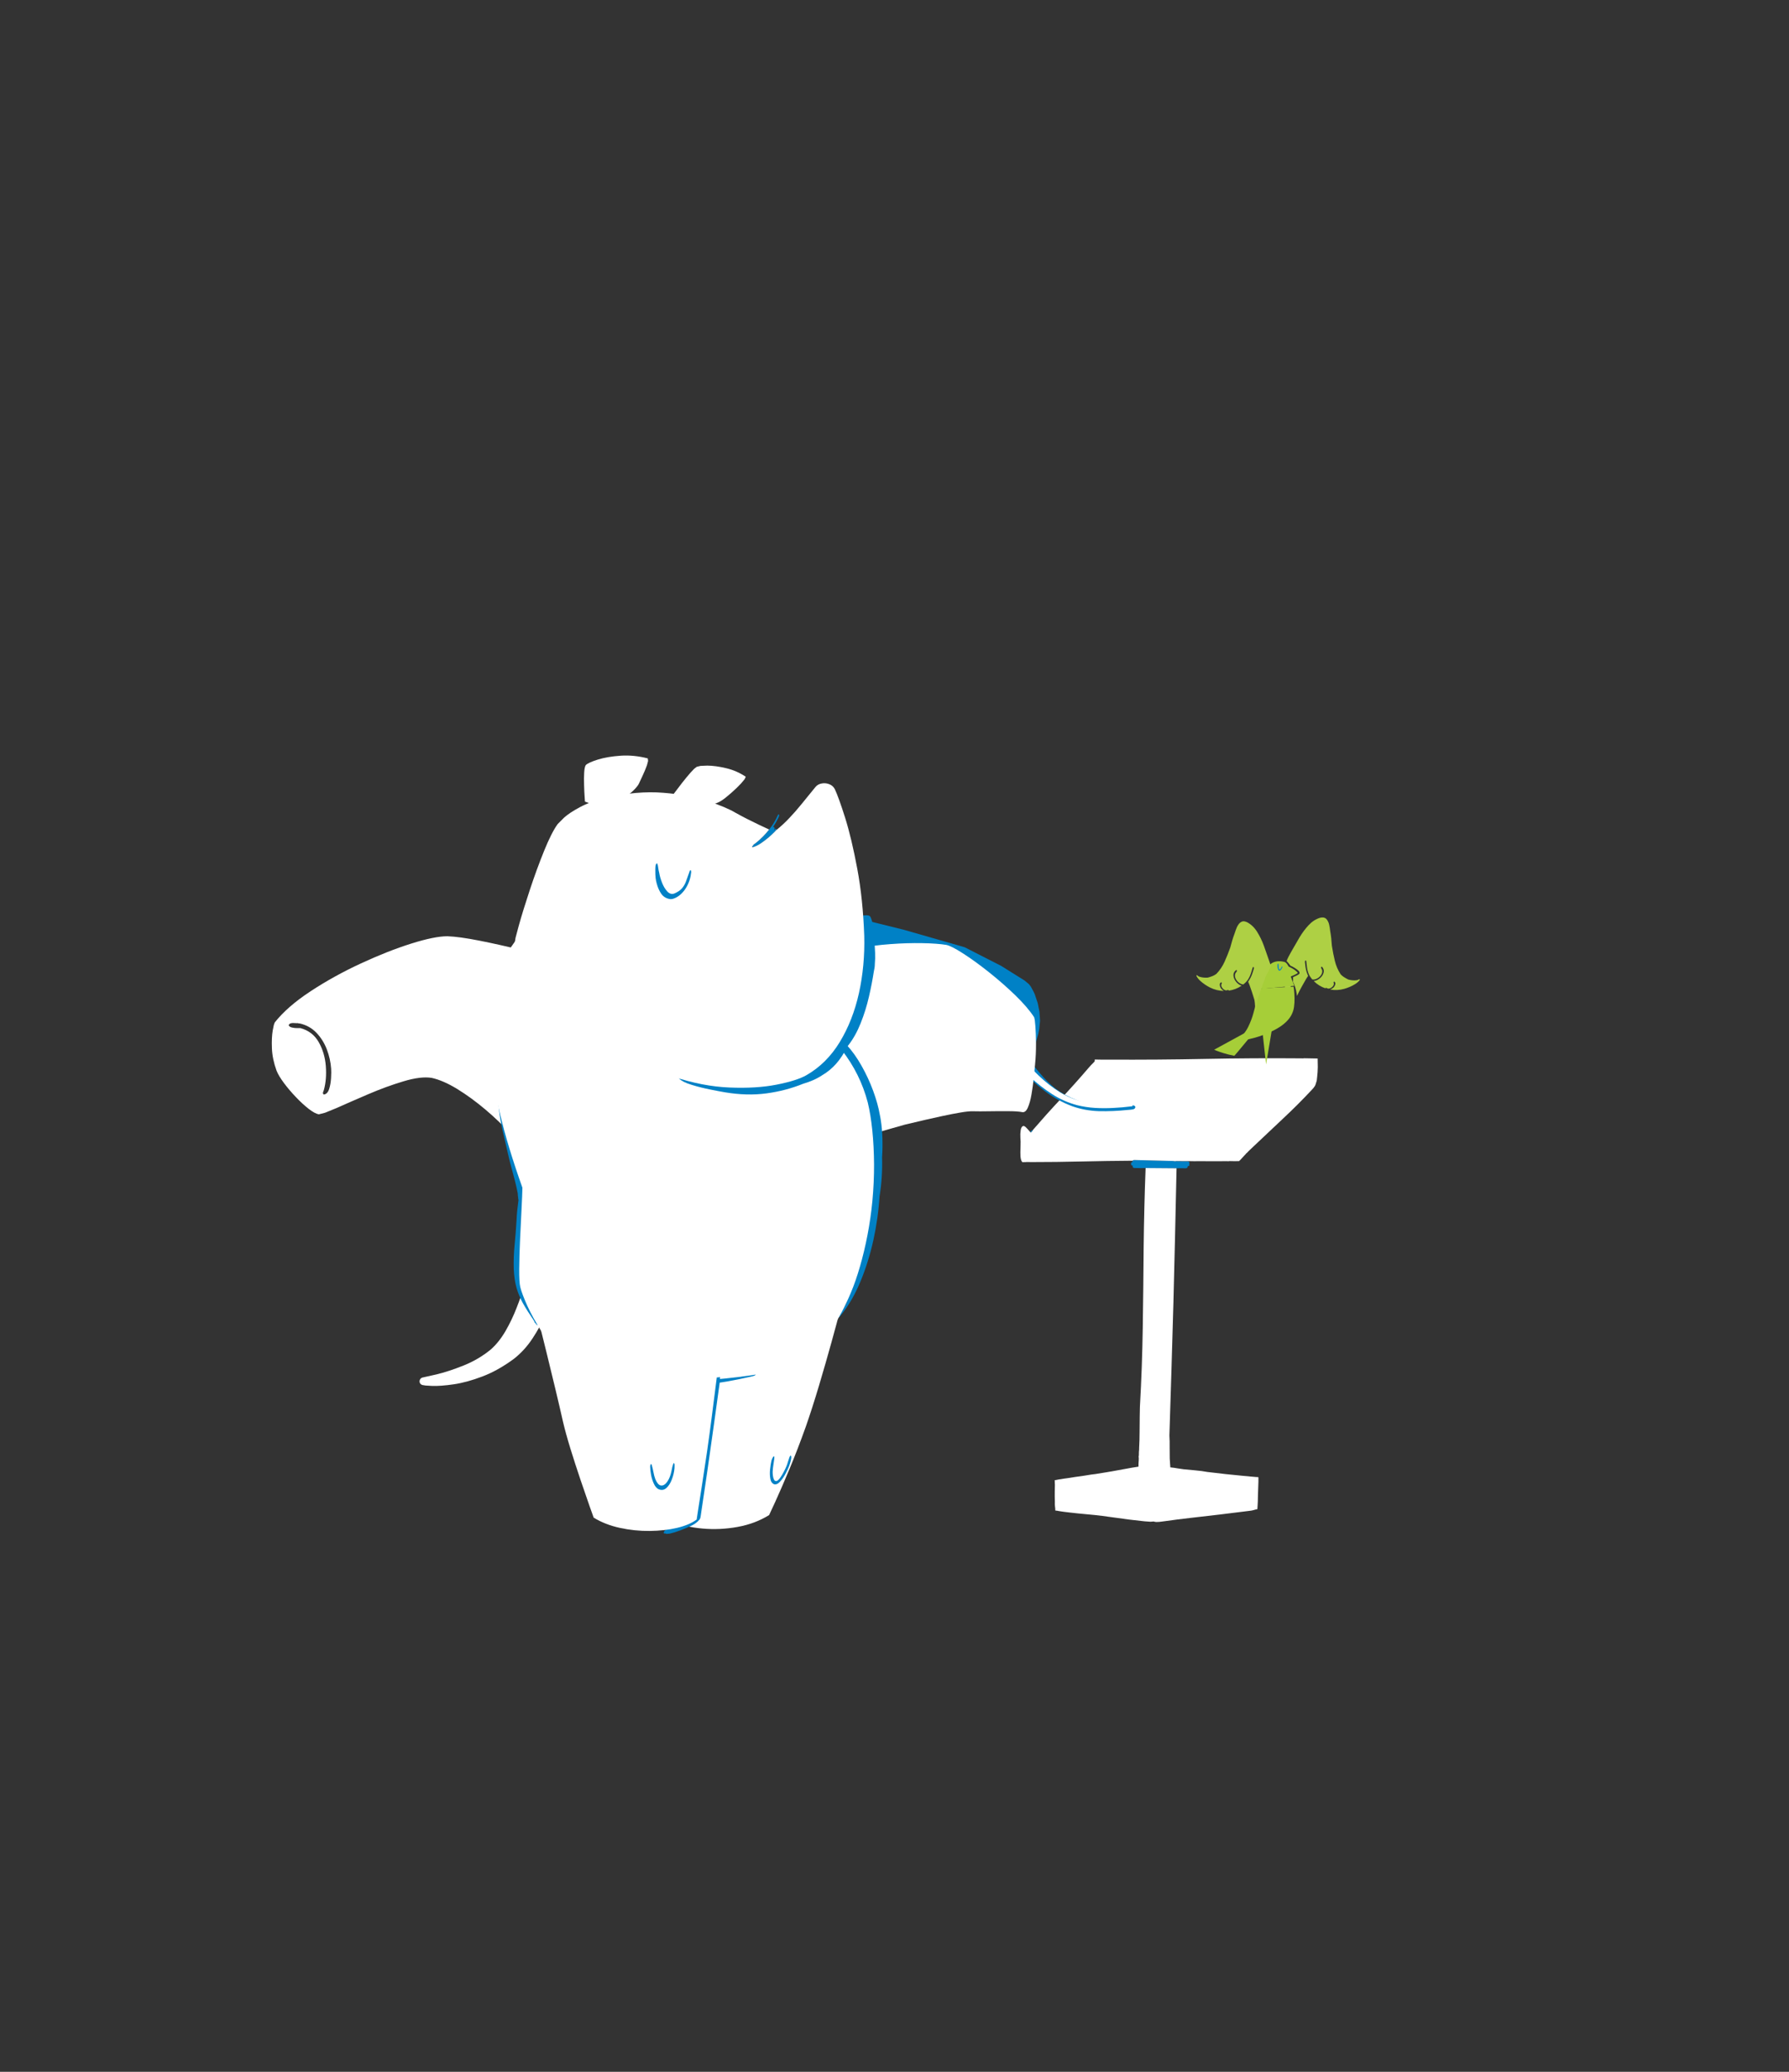 
<svg xmlns="http://www.w3.org/2000/svg" version="1.1" xmlns:xlink="http://www.w3.org/1999/xlink" preserveAspectRatio="none" x="0px" y="0px" width="760px" height="880px" viewBox="614 10 760 880">
<rect x="614" y="10" width="760" height="880" fill="#333333" stroke="none"/>
<defs>


<g id="Symbol_4_0_Layer0_0_FILL">
<path fill="#0081c6" stroke="none" d="
M 1801.75 495.7
L 1801.7 495.7 1801.3 495.85
Q 1801.15 495.95 1801.1 496 1801.1 496.1 1801.2 496.2
L 1801 496.3 1801.15 496.45 1801.2 496.5 1801.35 496.3 1801.45 496.2 1801.5 496.1
Q 1801.6 496.05 1801.7 495.95 1801.75 495.85 1801.85 495.8
L 1801.65 495.8 1801.75 495.7
M 1853.3 506.5
Q 1853.45 506.35 1853.25 506.05
L 1853.35 505.75 1853.25 505.35 1853.05 505.2 1852.8 505.15 1849.5 505.15 1848.75 505.15 1848.4 505.15 1848 505.1 1835.15 505 1834.75 505.15 1834.7 505.25 1834.6 505.55 1834.65 505.7
Q 1834.3 505.8 1834.2 505.95 1834.1 506.15 1834.25 506.35 1834.15 506.55 1834.3 506.7 1834.45 506.9 1834.85 506.9 1834.65 507.15 1834.8 507.4 1834.95 507.65 1835.45 507.65 1836.3 507.65 1837.2 507.65 1838.1 507.65 1839 507.6 1841.55 507.6 1844.05 507.55 1846.6 507.55 1849.15 507.5 1849.9 507.5 1850.65 507.45 1851.35 507.45 1852.1 507.45 1852.45 507.45 1852.65 507.25 1852.85 507.1 1852.75 506.8
L 1852.85 506.75
Q 1853.15 506.7 1853.3 506.5 Z"/>

<path fill="#FFFFFF" stroke="none" d="
M 1849.15 507.9
L 1849.15 507.5
Q 1846.6 507.55 1844.05 507.55 1841.55 507.6 1839 507.6 1838.75 520.8 1838.85 534.05 1839 547.25 1839.05 560.5 1839.1 573.7 1838.6 586.85 1838.6 587.7 1838.6 590 1838.65 592.25 1838.65 595.05 1838.7 597.85 1838.6 600.4 1838.6 600.75 1838.6 601.1 1838.6 601.5 1838.55 601.8
L 1838.55 603 1838.5 603.2 1838.5 603.5
Q 1838.5 603.65 1838.55 603.85 1838.55 604 1838.55 604.2
L 1838.55 604.55
Q 1838.55 605 1838.5 605.55 1838.5 606.1 1838.5 606.7 1836.4 607.05 1834.3 607.5 1832.15 607.9 1830.1 608.35 1829.05 608.55 1828 608.75
L 1824.45 609.4
Q 1823.75 609.5 1823.05 609.6
L 1820.85 610 1820.8 610 1820.3 610.1
Q 1819.05 610.3 1817.75 610.5 1816.5 610.75 1815.2 610.95
L 1814.9 611
Q 1814.75 611.05 1814.55 611.05
L 1813.9 611.15 1813.95 611.25 1813.9 611.25 1813.9 611.15
Q 1813.55 611.25 1813.2 611.3 1812.85 611.35 1812.5 611.4
L 1812.05 611.5
Q 1811.8 611.55 1811.6 611.6 1811.35 611.65 1811.1 611.7 1811.15 611.95 1811.15 612.2 1811.15 612.45 1811.15 612.65 1811.2 612.9 1811.2 613.1 1811.2 613.3 1811.2 613.45
L 1811.2 615.45
Q 1811.2 617 1811.3 618.9 1811.3 619.25 1811.3 619.6 1811.35 619.9 1811.35 620.25 1811.4 620.6 1811.45 621 1811.45 621.35 1811.5 621.75 1811.8 621.8 1812.1 621.8 1812.35 621.85 1812.65 621.9 1813 621.95 1813.4 622 1813.75 622.05 1814.15 622.1 1814.6 622.15 1815.1 622.2 1815.55 622.25 1816.05 622.3 1819 622.6 1821.9 622.8 1824.75 623 1826.95 623.25
L 1830.3 623.65
Q 1832.75 623.95 1835.7 624.3 1838.6 624.6 1840.9 624.8
L 1842.8 624.9 1843.8 624.8
Q 1843.95 624.85 1844.2 624.9 1844.45 624.95 1844.7 624.95 1845.1 624.95 1845.6 624.9 1846.15 624.85 1846.7 624.75 1851.65 623.95 1856.2 623.35 1860.8 622.7 1865.45 622.1 1870.15 621.45 1875.2 620.7 1875.5 620.65 1875.85 620.6 1876.15 620.5 1876.45 620.45 1876.8 620.35 1877.1 620.25 1877.4 620.2 1877.75 620.1 1877.75 619.55 1877.8 618.9 1877.8 618.25 1877.85 617.5 1877.85 617.35 1877.85 617.2 1877.85 617 1877.85 616.85
L 1877.85 616.3
Q 1877.85 616.15 1877.85 616 1877.85 615.9 1877.85 615.75 1877.9 614.2 1877.9 612.5 1877.95 610.85 1877.9 609.75
L 1877.85 609.45
Q 1877.55 609.45 1877.2 609.45 1876.85 609.4 1876.5 609.4
L 1875.1 609.3
Q 1874.85 609.25 1874.6 609.25
L 1873.1 609.15
Q 1870.1 608.9 1867.1 608.65 1864.1 608.35 1861.1 608.05 1859.35 607.75 1857.25 607.6 1855.2 607.45 1853.35 607.3 1852.6 607.2 1851.4 607.05 1850.25 606.85 1848.95 606.75 1848.85 605.85 1848.8 605.05 1848.75 604.25 1848.7 603.8 1848.65 601.95 1848.6 600 1848.6 598.1 1848.45 596.2
L 1848.45 596.1
Q 1848.75 574.05 1848.95 552.05 1849.1 530 1849.15 507.9
M 1894.7 476.35
Q 1894.85 474.9 1894.85 473.1 1894.85 472.35 1894.8 471.65 1894.8 470.95 1894.75 470.25
L 1891.4 470.25
Q 1891.05 470.25 1890.75 470.25
L 1890.35 470.25
Q 1890.15 470.25 1889.95 470.3
L 1889.25 470.3
Q 1873.55 470.45 1857.85 471.05 1842.15 471.65 1826.45 471.85 1825.35 471.85 1824.35 471.9 1823.3 471.9 1822.2 471.9
L 1821.65 471.9 1821.65 472.5 1821.45 472.75
Q 1820.95 473.25 1820.5 473.75 1820.05 474.25 1819.65 474.75 1815.25 480.15 1810.65 485.3 1806.1 490.4 1801.75 495.7
L 1801.65 495.8 1801.85 495.8
Q 1801.75 495.85 1801.7 495.95 1801.6 496.05 1801.5 496.1
L 1801.45 496.2 1801.35 496.3 1801.2 496.5 1801.15 496.45 1801.1 496.5
Q 1800.55 495.85 1799.95 495.25 1799.4 494.65 1799.05 494.45
L 1798.8 494.4 1798.7 494.35
Q 1797.95 494.55 1797.8 495.8 1797.65 497.05 1797.75 498.25
L 1797.85 499.6
Q 1797.85 500.25 1797.85 501.7 1797.8 503.15 1797.9 504.5 1798.05 505.9 1798.5 506.3
L 1798.5 506.35 1798.55 506.35 1798.65 506.4 1799 506.35 1799.25 506.35
Q 1799.4 506.35 1799.6 506.35 1799.8 506.35 1799.95 506.3
L 1801.45 506.3
Q 1809.75 506.15 1818.1 505.8 1826.4 505.45 1834.7 505.25
L 1834.75 505.15 1835.15 505 1848 505.1 1848.4 505.15 1848.75 505.15 1849.1 505.1 1849.5 505.1
Q 1849.75 505.1 1849.95 505.1
L 1853.15 505.05
Q 1854.05 505.05 1854.9 505.05 1855.8 505.05 1856.7 505 1858.85 504.95 1861 504.95 1863.2 504.9 1865.35 504.85 1865.55 504.85 1865.8 504.85
L 1866.2 504.85 1866.5 504.8 1866.75 504.8
Q 1867.5 504.8 1868.2 504.8 1868.9 504.75 1869.6 504.75 1869.8 504.55 1870 504.35 1870.2 504.1 1870.4 503.9 1871.1 503.15 1871.5 502.65
L 1871.85 502.25 1871.95 502.1 1872.15 501.95 1872.35 501.75 1872.5 501.55 1873.05 501
Q 1873.35 500.7 1873.6 500.45
L 1874.05 500
Q 1878.85 495.25 1883.65 490.5 1888.5 485.75 1893 480.7 1893.65 480 1894 479.4 1894.3 478.8 1894.35 478.4
L 1894.45 478.1 1894.6 477.5 1894.7 476.35 Z"/>


</g>

<g id="Layer0_1_FILL">
<path fill="#0081c6" stroke="none" d="
M 1059.75 494.75
Q 1056.95 494.8 1054.1 494.75 1051.25 494.7 1048.6 494.3 1046.15 493.95 1044.05 493.15 1041.95 492.35 1040.05 491.35 1037 489.65 1034.55 487.2 1032.1 484.7 1029.85 481.75 1027.6 478.8 1025.15 475.75 1024.8 475.25 1023.85 474.2 1022.9 473.15 1021.9 472.7 1020.9 472.25 1020.4 473.65 1020.1 475.05 1021.1 476.9 1022.1 478.75 1023.45 480.4 1024.8 482.05 1025.6 482.85 1029.35 486.9 1033.5 490.1 1037.6 493.25 1042.45 495.05 1046.45 496.45 1050.9 496.6 1055.35 496.7 1060.15 496.2 1061.2 496.15 1061.85 496 1062.5 495.8 1062.5 495.25 1062.4 494.85 1061.8 494.75 1061.15 494.65 1060.5 494.7
L 1060 494.75 1059.75 494.75 Z"/>
</g>

<g id="Layer0_2_FILL">
<path fill="#FFFFFF" stroke="none" d="
M 1717.8 1128.3
Q 1718.7 1118.75 1718.85 1109.7 1718.85 1109.4 1718.9 1109 1718.95 1108.55 1718.8 1108.4 1718.55 1108.2 1718.15 1108.05 1717.7 1107.9 1717.4 1107.9 1716.4 1108 1716.3 1108.5 1716.2 1109 1716.15 1109.95 1714.85 1122.8 1712.9 1135.05 1710.95 1147.3 1706.65 1158.75 1702.35 1170.2 1693.85 1180.55 1684.45 1191.55 1672.9 1200.3 1661.4 1209.05 1649.5 1217.2
L 1648.25 1218.05
Q 1647.3 1218.7 1646.45 1219.3
L 1645 1220.3
Q 1644.3 1220.8 1643.55 1221.25 1643.9 1221.7 1644.3 1222.25
L 1644.85 1222.9
Q 1645.15 1223.3 1645.45 1223.7 1645.8 1224.1 1646.1 1224.5
L 1647.1 1225.85
Q 1647.95 1226.85 1648.6 1227.75 1649.1 1227.4 1649.6 1227.05
L 1650.3 1226.55
Q 1661.85 1218.3 1673.35 1209.2 1684.85 1200.05 1694.4 1189.2 1703.95 1178.4 1709.65 1165 1713.1 1156.55 1715.05 1147.2 1716.95 1137.85 1717.8 1128.3 Z"/>
</g>

<g id="Layer0_3_FILL">
<path fill="#FFFFFF" stroke="none" d="
M 863.2 510.3
Q 869.5 506.25 861.45 496.35 853.4 486.5 837.05 474.95 820.65 463.4 802 454.35 783.35 445.3 768.4 442.95 756.85 441.35 742.7 442.45 728.55 443.55 715.1 446.95 701.65 450.3 692.05 455.5 682.5 460.75 679.95 467.45
L 674.65 488.25
Q 670.75 504.7 666.3 526.35 661.85 548 658.7 568.1 655.55 588.15 655.55 599.8 655.95 612.45 663.9 635.15 671.85 657.85 684.9 683.75 697.95 709.65 713.65 731.8 729.35 753.95 745.25 765.35
L 747.75 766.1 753.2 766.85
Q 760.2 767.6 770.5 766.5 780.85 765.4 792 760.5 796.95 758.15 803.7 752.45 810.45 746.75 817.05 739.65 823.65 732.6 828.15 726.1 832.6 719.65 833 715.75
L 831.25 709.75 826.45 699
Q 820.05 685.85 811.85 668.35 803.65 650.85 798.05 634.1 792.4 617.3 793.75 606.4 795.8 594.85 803.75 580.25 811.75 565.7 822.65 551.25 833.55 536.8 844.4 525.75 855.3 514.75 863.2 510.3
M 769.5 712.1
Q 778.7 707.85 788.3 706.55 791.2 706.1 797.15 706.05 803.05 705.95 808.1 707.25 813.15 708.6 813.6 712.25 812.7 713.45 811.35 713.05 810 712.7 809.25 712.4 798.65 710.15 785.85 712 773.05 713.85 762.85 720.55 752.65 727.25 749.85 739.5
L 749.95 742.45
Q 750.1 745.05 749.6 747.8 749.1 750.6 747.35 751.4 745.75 750.65 745.4 749.05 745 747.45 745.15 745.65 745.25 743.8 745.1 742.35 745.35 741.95 745.35 741.4
L 745.3 740.75
Q 747.1 730.75 753.7 723.55 760.3 716.4 769.5 712.1 Z"/>
</g>

<g id="Layer0_4_FILL">
<path fill="#0081c6" stroke="none" d="
M 960.25 533.9
L 960 534.65 959.65 534.4 959.25 534.5 959 534.85 959 535.1 959.1 535.3 959.65 536.1 957.7 543.35 957.75 543.8 958.1 544.05 958.55 544 958.7 543.85 958.8 543.65 960.5 537.35 1032.45 646.35 1042.4 662.5 1071.75 723.9 1073.15 726.2 1073.15 726.25 1073.2 726.3 1074.9 728.25 1076.9 729.9 1081.45 732.3 1086.35 733.8 1091.45 734.6 1096.55 734.7 1116.25 731.55 1121.1 730.3 1128.1 727.7 1128.1 727.65 1128.15 727.65 1134.95 723.55 1141.05 718.45 1146.4 712.5 1147.95 710.35 1150.65 705.75 1151.6 703.25 1151.6 703.2 1151.65 703.15 1152.35 697.8 1151.95 670.9 1147.95 630.8 1147.95 630.75 1130.3 569.35 1114.9 521.85 1099.65 483.5 1089.35 463.95 1073.3 439.15 1066.9 430.5 1061.1 424.9 1054.4 420.35 1054.4 420.3 1054.35 420.3 1051.7 419.2 1048.85 418.8 1043.15 419.25 1035.1 421.65 1027.4 425.1 1008.4 436.8 991.05 450.85 983.15 458.8 979.6 463.1 979.55 463.1 975.35 470.2 972.2 477.85 966.15 498.9 960.25 533.9 Z"/>
</g>

<g id="Layer0_5_FILL">
<path fill="#FFFFFF" stroke="none" d="
M 902.45 582.95
L 911.55 589.4
Q 917.25 593.7 928.65 604.1 934.5 609.5 942.75 617.7 950.95 625.85 959.25 634.35 967.55 642.85 973.7 649.3
L 988.35 665.7
Q 993.6 671.65 1000.15 679.2 1006.7 686.75 1012.25 693.7 1017.85 700.65 1020.1 704.8 1023.05 710.15 1028.35 718.9 1033.65 727.65 1038.5 736.1 1043.4 744.5 1045 748.9 1046.3 752.15 1051.6 752.05 1056.95 752 1064.15 749.95 1071.35 747.95 1078.35 745.4 1085.35 742.8 1090 741.05 1098.8 737.8 1107.25 733.5 1115.65 729.2 1121.35 725.65
L 1125.8 722.75 1127.7 721.1
Q 1132.3 711.45 1135.55 695.65 1138.75 679.8 1140.45 662.7 1142.15 645.55 1142.1 632 1142.1 618.45 1140.25 613.35 1136.7 604.65 1129.1 591.15 1121.5 577.65 1111.65 563.05 1101.8 548.4 1091.5 536.15 1081.2 523.95 1072.25 517.7 1062.5 511.1 1050.2 503.55 1037.85 496 1024.35 489.45 1010.85 482.9 997.6 479.35 984.4 475.8 972.95 477.25 958.45 479.8 945.55 492.9 932.65 506 922.75 523.3 912.85 540.65 907.3 555.9 901.75 571.1 901.9 577.95
L 901.95 582.1 902.45 582.95 Z"/>
</g>

<g id="Symbol_92_0_Layer0_0_FILL">
<path fill="#FFFFFF" stroke="none" d="
M 743.05 735.4
L 745.45 761.95
Q 747.75 786.5 750.75 818.5 753.8 850.55 756.1 875
L 758.55 901.15
Q 763.6 907.75 774.7 912.05 785.8 916.35 799.75 917.75 813.7 919.2 827.35 917.15 840.95 915.1 851 908.95
L 854.25 899.3
Q 857.25 890.2 861.45 875.65 865.6 861.15 869.25 844.55 872.1 831.05 874.65 814.7 877.2 798.3 879.2 783.15 881.2 767.95 882.35 758.1
L 883.55 747.75
Q 876.05 734 856.85 729 837.7 723.95 814.4 724.7 791.15 725.4 771.4 728.8 751.65 732.25 743.05 735.4 Z"/>
</g>

<g id="Symbol_19_0_Layer0_0_FILL">
<path fill="#0081c6" stroke="none" d="
M 943.65 840.8
Q 942.6 838.75 942.2 837.35 941.45 834.6 941.05 831.85 940.7 829.05 940.15 826.35
L 939.65 824.85 939.1 824.45
Q 938.5 824.55 938.05 825.8 937.65 827 937.65 828.25 937.8 831.4 938.75 835.75 939.7 840.1 941.85 843.7 943.95 847.3 947.65 848.15 951.1 848.6 953.45 845.55 955.8 842.55 957.1 838.5 958.4 834.45 958.75 831.75 958.9 830.75 958.95 828.85 959 826.95 958.7 825.25 958.4 823.5 957.45 822.95
L 957.25 822.9
Q 957.1 822.9 957.05 822.95 956.7 823.3 956.6 823.8
L 956.45 824.5
Q 956.2 826.4 956.15 828.4 956.15 830.4 955.8 832.35 955.5 834.05 954.65 836.85 953.8 839.65 952.5 842.15 951.2 844.6 949.5 845.25 947.75 845.7 946.2 844.3 944.7 842.85 943.65 840.8 Z"/>
</g>

<g id="Symbol_20_0_Layer0_0_FILL">
<path fill="#FFFFFF" stroke="none" d="
M 923.4 167.5
Q 916.1 172.05 911.35 176.95
L 907.6 181.2 905.95 184.05 905.45 187 905.3 191.9
Q 905.3 197.7 905.6 204.45 905.9 211.2 906.25 216.1
L 906.6 221.25 909.7 221.65
Q 912.6 222.1 915.6 222.4
L 917.9 222.55 919 222.45
Q 925.6 213.05 929.15 207.95 932.7 202.85 934.35 199.75 936 196.65 936.85 193.3 937.85 189.35 938.6 182.3 939.4 175.25 939.55 169.1
L 939.45 164.2 938.9 161.8
Q 930.7 162.95 923.4 167.5 Z"/>
</g>

<g id="Symbol_21_0_Layer0_0_FILL">
<path fill="#FFFFFF" stroke="none" d="
M 849.85 162.55
L 848.25 160.3
Q 838.8 166.65 832.2 176.9 825.6 187.2 822.15 196.8 818.7 206.45 818.75 210.75 819.1 213.45 822.1 219.15 825.1 224.9 829 231.2 832.85 237.55 835.8 242.05
L 838.85 246.75 842.7 244.9
Q 846.3 243.25 849.9 241.4
L 852.7 239.85 853.9 238.95
Q 856.8 225.15 857.8 215.3 858.75 205.45 858.55 199.35 858.3 193.3 857.6 190.7 856.85 187.7 855.2 180.75 853.55 173.8 851.65 167.5
L 849.85 162.55 Z"/>
</g>

<g id="Symbol_22_0_Layer0_0_FILL">
<path fill="#FFFFFF" stroke="none" d="
M 661.65 767.35
L 648.9 766.15
Q 647.3 766.15 646.3 767.25 645.25 768.35 645.2 769.8 645.15 771.3 646.5 772.5
L 649.1 773.9 654.55 776.1
Q 661.45 778.7 672.95 780.7 684.4 782.7 699.15 781.9 713.85 781.15 730.65 775.45 742.3 771.1 752.6 762.8 762.95 754.5 770.9 745.45 778.9 736.4 783.5 729.9
L 788.3 722.65 787.25 721.25 784.35 718.45
Q 780.55 714.95 775.95 710.9 771.3 706.9 768.6 704.6 766.5 707.95 761.25 715.5 756 723 748.5 732 741.05 741.05 732.35 748.9 723.6 756.75 714.6 760.8 701.2 766.2 686.75 767.2 672.35 768.2 661.65 767.35 Z"/>
</g>

<g id="Symbol_119_0_Layer0_0_FILL">
<path fill="#0081c6" stroke="none" d="
M 1065.35 476.45
Q 1060.65 471.65 1055.15 467.15 1049.9 462.3 1043.85 457.85 1037.85 453.35 1031.05 449.3 1030.85 449 1030.65 448.7 1030.45 448.45 1030.25 448.25 1029.8 448.15 1029.45 448.1 1029.1 448.05 1028.85 448.05
L 1026.2 446.65
Q 1024.7 445.85 1023.55 445.2 1023 444.85 1022.45 444.95 1021.9 445.1 1022.3 446
L 1022.85 446.45 1024.25 447.4
Q 1026.1 448.65 1028.75 450.4
L 1029 451.1
Q 1029.1 451.5 1029.25 451.95 1032 460.1 1035.5 468 1038.95 475.95 1041.85 484.05 1047.45 501.25 1049.3 518.55 1051.15 535.85 1052.65 553.05 1054.2 570.3 1058.8 587.2 1064.45 607.2 1064.6 627.25 1064.7 647.35 1060.1 667.05 1055.55 686.7 1047.1 705.45
L 1045.45 708.4
Q 1044.05 710.85 1042.35 714.35 1040.6 717.85 1039.5 721.4 1038.9 722.25 1038.4 723.05 1037.95 723.9 1037.8 724.65 1038.05 724.7 1038.3 724.7 1038.55 724.65 1038.8 724.6 1038.6 726.25 1038.8 727.65 1039 729 1039.8 729.95 1039.3 730.75 1038.9 731.45 1038.55 732.2 1038.45 732.8 1039.4 732.8 1040.35 731.85 1041.25 730.9 1041.6 730.45 1053.3 718.3 1062.8 700.85 1072.35 683.35 1079.15 663.4 1085.9 643.4 1089.35 623.8 1091.7 615.55 1093.25 606.7 1094.85 597.8 1095.6 588.75 1097.15 580.1 1097.85 571.3 1098.55 562.55 1098.2 555.25 1098.15 554 1098.05 552.7 1097.95 551.4 1097.8 550 1097.15 540.2 1094.05 528.45 1090.95 516.75 1085.8 505.65 1080.65 494.5 1074 486.45 1070.05 481.3 1065.35 476.45
M 1047.95 715.9
Q 1050.5 713 1052.8 710 1051.9 711.3 1050.95 712.6 1050 713.95 1049 715.3 1048.55 715.75 1047.6 716.9 1046.65 718 1046.65 719.1 1046.8 719.15 1047.05 719.2
L 1047.35 719.2
Q 1047.45 719.2 1047.6 719.05 1047.75 718.95 1047.95 718.75
L 1048 718.85 1048.3 718.9
Q 1047.2 720.4 1046.1 721.95 1045 723.45 1043.9 724.95 1043.5 725.45 1042.45 726.65 1041.4 727.8 1040.3 729.25 1040.05 727.9 1040.25 726.4 1040.45 724.9 1040.95 723.45 1041.55 722.95 1041.95 722.45 1042.4 722 1042.65 721.75 1045.4 718.85 1047.95 715.9
M 1080.65 652.8
Q 1080.122 654.536 1079.55 656.25 1080.075 654.55 1080.6 652.85 1081.128 651.114 1081.65 649.35 1081.175 651.1 1080.65 652.8
M 898.95 786.2
L 900.7 786.5
Q 902.75 786.8 904.8 786.95 906.9 787.15 908.95 787.2 908.75 787.55 909.2 787.75 909.65 787.95 910.65 788.1 911.05 788.15 911.4 788.2 911.8 788.25 912.25 788.3 911.25 788.4 910.25 788.45 909.25 788.55 908.25 788.6
L 906.6 788.7
Q 905.35 788.8 904.35 789.25 904.25 789.25 904.05 789.45 903.85 789.6 903.85 789.75 904.1 790.75 904.85 790.85 905.6 790.95 906.6 790.9 918.15 790.45 929.05 788.8 940 787.15 951.35 784.85 952.05 784.75 953.7 784.35 955.35 783.95 956.2 783.1 956.2 782.8 955.95 782.7 955.75 782.6 955.6 782.6
L 955.25 782.55
Q 954.9 782.55 954.45 782.6 954.05 782.5 953.6 782.55 953.15 782.6 952.9 782.6 944.55 782.6 936.2 783.5 927.9 784.4 919.55 785.05 911.25 785.7 902.95 784.85
L 901.3 784.65
Q 900.05 784.5 898.95 784.65
L 898.3 785.4 898.25 785.85 898.95 786.2
M 940.85 785.05
Q 941.05 785 941.25 784.9 941.45 784.85 941.6 784.75 942 784.75 942.4 784.7
L 943.15 784.65
Q 942.75 784.7 942.5 784.75 942.25 784.8 942.05 784.85 941.75 784.9 941.45 784.95 941.15 785 940.85 785.05
M 746.95 525.2
L 746.65 522.9
Q 746.35 521.15 745.75 519.8 745.5 519.55 745.2 519.6 744.9 519.6 744.7 519.9
L 744.5 520.9 744.4 522.95
Q 744.35 525.45 744.4 528.2
L 744.4 531.9
Q 744 540.75 744.55 548.65 745.15 556.55 746.2 564.3 747.25 572.1 748.25 580.55 748.9 586 749.85 591.65 750.8 597.3 751.7 603 751.75 603.65 751.85 604.25 751.95 604.85 752.05 605.4 752.45 607.95 752.7 610.5 753 613 753.2 615.45 753.1 616.35 753.1 617.3 753.05 618.25 753.15 619.1 753.15 619.7 753.1 620.3 753.1 620.95 753.2 621.6 752 626.25 751 630.9 750 635.55 749.3 640.15 747.4 651.05 745.1 661.9 742.75 672.8 741.85 683.75 741.2 693.5 742.5 700.75 743.8 708 746.85 714.75 749.95 721.5 754.7 729.6 754.85 729.85 755.1 730.4 755.35 730.95 755.7 731.65 755.7 731.9 755.75 732.2 755.8 732.45 755.95 732.7
L 756.2 732.65
Q 756.65 733.45 757.15 734.1 757.7 734.8 758.25 735.1 758.55 734.95 758.55 734.6 758.55 734.25 758.55 734.05 758.55 733.6 758.4 732.95 758.2 732.35 757.85 731.6 759.15 730 759.85 727.9
L 760.65 725.2
Q 762.05 718.85 763.25 712.15 764.4 705.5 765.4 699.1 767.9 683.7 770.35 667.85 772.8 652.05 774.3 636.55 775.4 623.5 773.25 609.95 771.05 596.4 766.4 583.25 766.45 582.65 766.4 582.1 766.4 581.55 766.25 581.1 766.1 581.1 765.95 581 765.75 580.9 765.7 580.95
L 765.6 581
Q 762.4 572.3 758.35 564.15 754.35 556 749.8 548.7
L 748.7 547.05
Q 747.8 545.75 747 544.65 747 544.55 746.8 544.45 746.6 544.4 746.45 544.45 746.65 539.75 746.85 535 747.1 530.25 746.95 525.2 Z"/>
</g>

<g id="Symbol_24_0_Layer0_0_FILL">
<path fill="#FFFFFF" stroke="none" d="
M 955.75 420.8
Q 923.4 422.75 881.3 425.7 839.2 428.7 807.35 431.05
L 773.8 433.5 767.65 442.5
Q 761.8 451.25 754.9 465.8 748 480.35 744.45 497.95 741.2 515.95 744.85 544.05 748.45 572.1 758.1 610.45 757.3 616.6 755.2 629.35 753.05 642.15 750.75 656.85 748.4 671.6 746.95 683.6 745.5 695.65 746.05 700.2 746.95 706.4 750.7 717.2 754.5 727.95 761 740.05 767.5 752.2 776.7 762.4 785.85 772.65 797.65 777.8 812.25 783.6 833.95 786 855.7 788.35 880.2 788.2 904.7 788 927.6 786.1 950.5 784.2 967.5 781.4 987.75 778 1003.3 768.2 1018.8 758.45 1030.9 743.6 1043 728.8 1053 710.35 1058.6 700.25 1064 687.05 1069.45 673.9 1074.15 658.85 1078.85 643.75 1082.2 627.95 1085.7 611.1 1087.45 594.8 1089.15 578.55 1089.25 564.2 1089.35 549.85 1087.85 538.85 1083.75 512.8 1069.1 491.25 1054.45 469.7 1036.7 453.9 1019 438.1 1005.65 429.2
L 990.7 419.45 980.65 419.45 955.75 420.8 Z"/>

<path fill="#0081c6" stroke="none" d="
M 1027.1 329.9
Q 1025.65 330.9 1025.7 332.9 1025.8 334.9 1026.1 336.6 1024.85 337.25 1024.8 339.6 1024.7 341.9 1025.05 344.1
L 1025.45 346.5
Q 1025.95 351.5 1025.75 356.7 1025.5 361.9 1026.35 367.3 1027.55 374.3 1026.85 382.45 1026.2 390.6 1024.1 398.45 1021.95 406.3 1018.8 412.35
L 1017.85 414.15 1017.55 415.05 1018.05 415.4 1019.45 415.5
Q 1020.4 414.6 1021.2 413.25
L 1022.2 411.45
Q 1023.4 408.85 1024.4 406.05 1025.4 403.3 1026.8 401.25 1028.75 398.55 1029.95 393.9 1031.2 389.25 1031.65 384.35 1032.15 379.4 1031.75 375.75 1031.6 374.25 1031.55 372.75 1031.5 371.25 1031.55 369.7 1032.15 366.9 1032.15 364.3 1032.15 361.65 1031.95 358.45 1031.75 354.45 1031.85 351.1 1031.9 347.75 1032.1 343.95
L 1032.2 341.9
Q 1032.25 340.15 1031.9 338.35 1031.6 336.5 1030.55 335.8 1030.35 335.85 1030.2 335.95 1030.05 336 1029.9 336.1 1029.65 333.9 1029.25 332.45 1028.9 330.95 1028.35 330.5 1028.2 330.35 1027.85 330.15 1027.5 329.95 1027.1 329.9 Z"/>
</g>

<g id="Symbol_25_0_Layer0_0_FILL">
<path fill="#0081c6" stroke="none" d="
M 1051.6 302.65
Q 1051.1 301.5 1049.9 301.45 1048.7 301.35 1047.4 301.75 1046.05 302.15 1045.05 302.5 1041.65 303.6 1040.45 307.2 1039.3 310.8 1039.3 315.15 1039.3 319.45 1039.35 322.7 1039.25 328.1 1039 333.2 1038.75 338.3 1039 343.75 1039.6 354.4 1039.5 364.75 1039.45 375.05 1039.05 385.7 1039 387.3 1039.05 390.35 1039.1 393.4 1039.4 396.75 1039.2 396.8 1039.05 396.85 1038.85 396.95 1038.6 397.05
L 1038.35 397.45
Q 1038.15 397.8 1037.75 398.05
L 1036.75 398.75 1036.2 399.25
Q 1035.95 399.6 1035.9 400.3 1035.55 401.2 1035.4 402.15 1035.25 403.05 1035.15 403.6 1035 404.15 1034.85 404.75 1034.65 405.35 1034.4 405.85
L 1034.25 406.35
Q 1034.1 406.7 1034 407 1032.6 406.6 1031.55 408.35 1030.55 410.1 1029.95 412.1
L 1029.3 414.3
Q 1028.7 415.3 1027.8 416 1026.9 416.7 1025.9 418.5 1024.85 420.65 1023.9 422.45 1022.9 424.25 1021.95 425.95 1022.45 424.2 1022.4 422.75 1022.3 421.25 1021.3 420.45 1020.55 421 1019.95 422.2 1019.3 423.4 1018.85 424.6 1018.45 425.75 1018.2 426.25 1017.1 428.5 1014.65 432.65 1012.25 436.8 1009.65 440.6 1007 444.45 1005.25 445.75
L 1004.55 445.85
Q 1003.9 445.95 1003.55 446.35 1003.25 446.45 1003.3 446.75
L 1003.35 447.1
Q 1003.35 447.25 1003.7 447.4
L 1004 447.65
Q 1003.6 448.7 1002.5 450 1001.45 451.3 1000.1 452.75 991.1 453.95 981.6 455.45 972.1 456.95 962.75 459.1 953.4 461.3 944.95 464.6 938.2 467.25 931.45 469.75 924.65 472.25 917.95 474.8
L 915.85 475.85
Q 914.3 476.7 913.2 477.8 913.15 478.05 913.2 478.35 913.2 478.6 913.3 478.85 913 479.05 913.05 479.35 913.15 479.6 913.4 479.9 915.9 482.6 922.7 483.95 929.5 485.35 936.7 485.8 943.9 486.3 947.6 486.4 964 486.85 978.3 481.8 992.6 476.75 1005.35 467.8 1009.2 465.65 1012.65 463.1 1016.1 460.55 1019.25 457.3 1025.05 451.85 1029.5 444.45 1033.9 437.05 1037.35 426.95 1037.55 426.6 1037.7 426.25 1037.9 425.9 1038.1 425.55 1043.35 415.6 1046.75 403.1 1050.2 390.65 1052.2 377.6 1054.2 364.6 1055.3 353 1055.45 351.85 1055.7 349.8 1055.9 347.8 1055.85 346.2 1056.1 340.75 1055.8 335.45 1055.5 330.2 1054.95 324.45 1054.75 321.3 1054.4 317.3 1054.05 313.3 1053.45 309.4 1052.8 305.5 1051.6 302.65 Z"/>
</g>

<g id="Symbol_26_0_Layer0_0_FILL">
<path fill="#0081c6" stroke="none" d="
M 980.9 222.3
L 981.3 221
Q 981.55 220.05 981.4 219.3 980.9 218.9 980.7 219.3 980.5 219.75 980.35 220.35 979.2 224.05 977.7 227.6 976.2 231.2 974.35 234.55 972.25 238.5 969.8 242.15 967.35 245.85 964.55 249.25 964.25 249.55 963.6 250.25 962.9 251 962.7 251.7
L 962.85 251.8
Q 962.5 252.1 962.3 252.4 962.05 252.75 962 253.1 962.3 253.4 962.7 253.25 963.1 253.1 963.35 252.9 965.8 251.45 968.65 248.45 971.5 245.4 974.15 242 976.75 238.6 978.35 236.15 978.5 235.95 978.8 235.5 979.1 235 979.4 234.45 979.6 234.1 979.7 233.7 979.8 233.35 979.75 233 979.3 232.75 979 233.15 978.7 233.55 978.5 233.95 978.35 234.15 978.25 234.35 978.1 234.55 977.95 234.75 978.3 233.9 978.4 233.1 978.45 232.3 978.05 231.7 977.7 231.5 977.45 231.6 977.2 231.7 977 232 978.2 229.5 979.2 227.05 980.15 224.6 980.9 222.3
M 966.6 248.5
L 966.85 248.2 966.9 248.2 966.6 248.5 Z"/>

<path fill="#FFFFFF" stroke="none" d="
M 966.85 248.2
L 966.6 248.5 966.9 248.2 966.85 248.2
M 1012.45 184.25
Q 1009.55 185.35 1007.8 188.35 1002.5 197.95 997.95 206.1 993.45 214.25 988.95 221.25 984.5 228.25 979.4 234.45 979.1 235 978.8 235.5 978.5 235.95 978.35 236.15 976.75 238.6 974.15 242 971.5 245.4 968.65 248.45 965.8 251.45 963.35 252.9 963.1 253.1 962.7 253.25 962.3 253.4 962 253.1 962.05 252.75 962.3 252.4 962.5 252.1 962.85 251.8
L 962.7 251.7
Q 962.9 251 963.6 250.25 964.25 249.55 964.55 249.25 967.35 245.85 969.8 242.15 972.25 238.5 974.35 234.55 971.45 233.45 967.2 231.7 962.95 229.95 958.2 227.85 953.5 225.75 949.2 223.55 942.25 219.6 928.3 216.3 914.3 213 894.95 214.6 875.65 216.15 852.55 227 840.85 232.9 833.35 239.5 825.8 246.1 821.95 251.35
L 817.3 258.3
Q 812.95 267.05 807.85 285.25 802.75 303.45 798.15 323.75 793.55 344 790.75 358.9
L 788.65 370.6 788.15 375.95 789.35 379.6 792.45 386.35
Q 796.5 394.6 805.7 407.45 814.9 420.3 830.8 436.3 844.75 449.8 859.75 458.55 874.75 467.25 887.8 472.1 900.85 476.95 909 478.85 931 483.95 950.9 481.3 970.85 478.7 985.75 472.2 1000.65 465.75 1007.65 459.3 1022.45 445.6 1031.65 423.7 1040.85 401.8 1044.75 375.3 1048.6 348.75 1047.35 321.1 1045.55 286.9 1040.65 259.3 1035.75 231.65 1030.45 213.15 1025.1 194.65 1022.15 187.85 1020.8 184.9 1018.05 184 1015.3 183.1 1012.45 184.25 Z"/>
</g>

<g id="Symbol_27_0_Layer0_0_FILL">
<path fill="#FFFFFF" stroke="none" d="
M 789.2 341.6
Q 785.8 347.35 777.75 359.8 769.7 372.25 759.95 387.45 750.2 402.65 741.65 416.8 733.1 430.9 728.8 440
L 777.9 447.45
Q 824.55 454 885.8 462.15 947 470.25 993.15 475.85
L 1028.15 479.8 1040.8 480.45 1033 470.6
Q 1027.2 463.4 1019.85 454.8 1012.5 446.25 1006.05 439.35 999.55 432.5 996.25 430.45
L 960.45 414.6
Q 929.2 401.1 889.65 384.25 850.05 367.4 820.4 354.85
L 789.2 341.6 Z"/>
</g>

<g id="Symbol_28_0_Layer0_0_FILL">
<path fill="#0081c6" stroke="none" d="
M 840.25 295.25
Q 839.9 295.3 839.65 295.65 839.4 295.95 839.3 296.45 839.25 296.7 839.2 297.05 839.15 297.4 839.1 297.75 839.05 298.4 839.05 299.15 839.05 299.85 839.05 300.45 839.1 304.75 839.4 307.2 839.7 309.7 840.3 311.95 841.5 316.85 843.65 320.55 845.85 324.25 849.5 325.35 850.15 325.6 850.85 325.6 851.55 325.6 852 325.5 855.2 324.65 857.8 321.95 860.35 319.3 862 315.55 863.65 311.85 864.2 308
L 864.3 307.3
Q 864.4 306.75 864.4 306.1 864.6 305.1 864.55 304.3 864.5 303.45 864.15 302.9 863.7 303.05 863.5 303.6 863.35 304.15 863.3 304.4 862.1 308.55 861.1 311.75 860.15 315 858.35 317.35 856.6 319.7 852.9 321.2 850.25 322.05 847.95 319.1 845.65 316.1 844.05 311.55 842.45 306.95 841.85 303.1 841.65 302.2 841.45 301.3 841.3 300.35 841.15 299.4 841 298.1 840.8 297.1 840.55 296.15 840.25 295.25 Z"/>
</g>

<g id="Symbol_29_0_Layer0_0_FILL">
<path fill="#FFFFFF" stroke="none" d="
M 915.85 293.65
Q 914.9 283.9 909.2 276.25 903.5 268.6 890.55 266.1 877.35 264.2 869.25 269.95 861.1 275.7 856.6 284.55 852.15 293.35 849.95 300.7 858.85 301.75 870.05 303.6 881.25 305.45 893.05 307.7 904.8 309.9 915.4 312.05 916.75 303.35 915.85 293.65 Z"/>
</g>

<g id="Symbol_105_0_Layer0_0_FILL">
<path fill="#0081c6" stroke="none" d="
M 1055.45 790.65
L 1055.3 791.5
Q 1055.25 791.85 1055.15 792.15 1050.75 810.55 1047 827.9 1043.2 845.3 1039.6 862.7 1036 880.1 1032.15 898.55 1031.9 899.75 1032 900.7 1032.1 901.65 1032.45 902.35 1030.85 903.2 1029.25 903.95 1027.7 904.7 1026.2 905.35 1023.65 906.15 1021.1 906.85 1018.55 907.55 1015.9 908.1
L 1012.15 908.6
Q 1008.95 909.05 1006 910.1 1003.05 911.15 1003.1 913 1003.35 913.3 1003.7 913.35 1004.1 913.4 1004.5 913.3 1004.75 913.45 1005.05 913.55 1005.35 913.65 1005.6 913.7
L 1008.5 913.55 1013.1 912.6
Q 1018.5 911.2 1023.95 909.35 1029.35 907.5 1031.35 906.35 1031.9 906.05 1033.15 905.25 1034.4 904.5 1035.3 903.55 1035.85 903.25 1036.3 902.5 1036.75 901.8 1037 900.6 1041.1 882.35 1044.85 865 1048.6 847.6 1052.25 830.2 1055.9 812.8 1059.7 794.55
L 1059.85 793.6
Q 1059.95 792.7 1060 791.45 1060 791.25 1060.05 791.05 1060.1 790.85 1060.1 790.7
L 1060 790.7
Q 1059.65 790.8 1059.3 790.85 1058.95 790.9 1058.6 790.95 1057.8 791 1057 790.95 1056.2 790.9 1055.45 790.65 Z"/>
</g>

<g id="Symbol_31_0_Layer0_0_FILL">
<path fill="#FFFFFF" stroke="none" d="
M 899.05 742.6
Q 901.3 752.35 904.65 766.95 907.95 781.5 911.25 796.45 914.55 811.4 916.75 822.3 918.65 831.3 922.4 844.05 926.2 856.75 930.35 869.3 934.5 881.85 937.45 890.3
L 940.6 899.25
Q 950.75 905.1 963.9 907.95 977.05 910.8 990.55 911 1004.1 911.2 1015.4 909.15 1026.75 907.05 1033.3 903
L 1035.05 895.2
Q 1036.8 887.8 1039.5 875.8 1042.25 863.85 1045.35 849.7 1048.4 835.5 1051.15 821.55 1055.2 801 1058.05 786.4 1060.85 771.8 1062.35 763.85
L 1063.8 755.35
Q 1055.1 752.4 1032.9 746.7 1010.75 741 983.55 735.75 956.35 730.45 932.55 728.85 908.75 727.2 896.7 732.35
L 899.05 742.6 Z"/>
</g>

<g id="Symbol_32_0_Layer0_0_FILL">
<path fill="#0081c6" stroke="none" d="
M 938.3 828.5
Q 938.5 831.6 939.5 835.45 940.5 839.25 942.25 842.4 943.95 845.55 946.3 846.7 950.3 848.25 953.15 845.6 956 842.95 957.6 838.15 959.2 833.4 959.35 828.65 959.4 827.55 959.25 826 959.1 824.45 958.4 824.45 958.25 824.75 958.1 825.1
L 957.95 825.6
Q 957.35 827.6 957.1 829.8 956.8 831.95 956.3 834.1 955.15 838.55 953 841.25 950.85 843.95 948.25 843.6 945.7 843.25 943.35 838.65 942.15 836.05 941.4 832.95 940.6 829.9 939.6 827.1 939 825.7 938.6 826.55 938.25 827.35 938.3 828.5 Z"/>
</g>

<g id="Symbol_5_0_Layer0_0_FILL">
<path fill="#A6CE38" stroke="none" d="
M 957.25 636.4
L 900.4 636.15 928.35 847.5 957.25 636.4 Z"/>
</g>

<g id="Layer0_22_FILL">
<path fill="#AED044" stroke="none" d="
M 1147.65 561.4
Q 1145.6 559.3 1143.5 557.15 1134.75 548.3 1124.85 539.7 1114.95 531.05 1104.05 523.9 1105.5 526.25 1106.8 528.4 1108.05 530.55 1109.15 532.45
L 1110.3 534.3
Q 1111.2 535.75 1111.65 537.05 1111.7 537.35 1111.65 537.7 1111.6 538.05 1111.55 538.2 1109.95 540.75 1108.25 539.95 1106.55 539.15 1105.35 537.2 1105 536.6 1104.65 536.05 1104.25 535.45 1103.9 534.85 1101.95 533.45 1100.25 530.85 1098.55 528.25 1097.65 526.95 1095.35 524.15 1093.15 521.25 1090.9 518.35 1088.65 515.45 1087.7 515 1086.7 514.55 1085.7 514.15 1084.65 513.75 1083.65 513.35 1082.9 512.85 1082.15 512.4 1081.65 511.9 1079.65 510.95 1078.95 509.8 1078.2 508.65 1078.7 507.7 1078.7 507.55 1078.7 507.4 1078.7 507.25 1078.75 507.1 1078.9 506.55 1079.25 506.2 1079.55 505.85 1080.1 505.6 1080.2 505.55 1080.3 505.5 1080.4 505.45 1080.55 505.4 1079.85 504.65 1078.55 503.6 1077.25 502.5 1075.75 501.25 1073.1 504.95 1070.85 504.75 1068.6 504.55 1069.85 500.45 1070.15 499.6 1070.55 498.7 1070.9 497.8 1071.35 496.95
L 1071.3 496.9
Q 1070.55 496.7 1070.2 496.05 1069.85 495.45 1070 494.45 1069.4 494.15 1068.75 493.9 1068.15 493.65 1067.5 493.4 1062.85 491.2 1064.2 489.05 1065.55 486.85 1070.4 488.35 1070.95 488.6 1071.55 488.85 1072.1 489.1 1072.65 489.4 1075.3 485.45 1077.75 481.45 1080.2 477.4 1082.15 473.15
L 1082.6 472.2
Q 1082.9 471.45 1083.25 470.5 1075.9 469.65 1068.7 471.35 1061.5 473.05 1054.5 474.3 1055.25 475.7 1054.8 476.65 1054.35 477.65 1053 477.9 1055 480.4 1053.35 481.6
L 1051 481.9 1047 480.45
Q 1043.65 478.7 1041.05 477.7 1038.5 476.7 1036.05 476.15
L 1035.7 476.05
Q 1034.5 475.75 1033.15 475.5 1031.8 475.3 1030.3 475.05 1029.95 475 1029.6 474.95
L 1025.7 474.35 1025.6 474.3 1024.75 474.2
Q 1024.6 474.2 1024.4 474.15 1024.25 474.15 1024.05 474.1
L 1023.85 474.1
Q 1022.65 474 1021.5 473.9 1020.35 473.8 1019.25 473.7
L 1018.8 473.65
Q 1022.75 485.3 1029.3 495.7 1035.9 506.1 1044.4 515.65
L 1044.2 515.9
Q 1044.55 517.6 1046.2 518.95 1047.9 520.25 1049.35 521.05 1050.55 522.4 1051.85 523.7 1053.1 525 1054.4 526.3 1055 527.05 1056.15 528.15 1057.35 529.25 1058.7 528.85 1058.8 528.65 1058.85 528.45 1058.9 528.25 1058.95 528.05 1080.45 544 1102.2 557.7 1123.9 571.35 1149.55 583.4 1150.55 583.9 1152.7 585.1 1154.8 586.3 1156.9 587.3 1158.45 589.75 1159.9 591.3 1161.4 592.9 1162.75 593.45 1163.4 593.8 1164.15 593.95 1164.9 594.15 1165.6 593.35 1165.85 590.95 1163.95 588.1 1162.05 585.25 1161.2 584.1 1158.95 580.15 1156.9 575.9 1154.9 571.65 1153 567.1 1152.6 566.55 1152.25 566.15 1151.95 565.75 1151.7 565.5 1149.7 563.45 1147.65 561.4
M 1306.45 327.65
Q 1306.55 326.35 1306.35 324.95 1306.15 323.55 1304.25 323.65 1302.55 324.65 1301.4 326.85 1300.25 329 1299.6 330.95 1298.45 332.25 1297.55 333.3 1296.65 334.4 1296.25 334.85 1290.1 340.8 1282.85 345.7 1275.6 350.6 1267.6 354.3 1255.55 357.7 1246.2 359.2 1236.9 360.7 1228.45 360.15 1198.75 353.6 1174.2 338.5 1149.65 323.4 1126.15 305.9 1125.6 305.5 1125.05 305.05 1124.55 304.6 1124.05 304.35 1113.4 294.75 1102.4 285.65 1091.35 276.55 1079.65 268.3 1074.95 264.45 1070.2 261 1065.45 257.5 1060.75 254.4 1051.9 248.25 1039.55 245.85 1027.25 243.5 1016.95 252.95 1015.3 254.5 1013.6 256.45
L 1011.4 259
Q 995.7 281.25 993.55 309.75 991.4 338.3 996 367.3 1000.6 396.35 1005.15 420 1005.9 424.4 1007.5 433 1009.05 441.6 1011.3 450.85 1013.5 460.15 1016.05 466.5 1016.25 466.5 1016.4 466.5 1016.6 466.5 1016.75 466.5 1017.35 466.5 1018 466.55 1018.6 466.55 1019.25 466.55
L 1020.25 466.6
Q 1020.8 466.65 1021.3 466.7
L 1022.55 466.75
Q 1023.3 466.8 1024.05 466.85 1024.8 466.95 1025.55 467 1027.1 467.15 1028.6 467.3 1030.15 467.5 1031.65 467.7
L 1031.9 467.7
Q 1034.25 468 1036.45 468.35 1038.65 468.7 1040.6 469.1 1049.25 465.95 1061.7 463.75 1074.15 461.55 1081.1 461.7
L 1083.5 461.95
Q 1085.3 462.2 1086.75 462.65 1087.15 463 1087.65 463.3
L 1088.25 463.7
Q 1088.45 463.9 1088.6 464.1 1088.75 464.3 1088.85 464.5 1089.7 464.3 1090.4 464.85 1091.15 465.4 1091.55 466.95
L 1090.8 471.5 1087.9 478.55
Q 1083.85 486.85 1079.75 494.05 1083.05 496.7 1086.15 500 1089.3 503.25 1092.2 506.9 1102.95 510.05 1113.9 516 1124.9 522 1135 529.45 1136.9 530.9 1138.7 532.3 1140.55 533.75 1142.35 535.2 1137.4 517 1133.8 498.65 1130.2 480.35 1127.5 464.15 1127.2 462.5 1126.85 458.8 1126.45 455.15 1126 450.45 1124.1 449.7 1122.25 448.95 1120.45 448.25 1118.75 447.5 1109.55 443.5 1101.4 438.15 1093.3 432.85 1083.5 424.4
L 1082.15 423.5 1079.45 421.25
Q 1075.95 418.4 1076.45 415.3 1076.55 415.15 1076.65 415.05 1076.75 414.9 1076.85 414.75 1078.3 413.3 1079.75 414.1 1081.2 414.85 1082.65 416.15 1091.75 423.6 1099.8 430.1 1107.85 436.6 1118.35 441.6 1119.75 442.25 1121.25 442.85 1122.7 443.5 1124.25 444.05 1124.45 444.15 1124.75 444.25
L 1125.4 444.45
Q 1126.45 444.8 1128 445.3 1129.6 445.8 1131.5 446.45 1135.85 447.5 1140.25 448.2 1144.65 448.9 1149.15 449.35 1152.05 447.6 1154.6 445.2 1157.1 442.8 1159.15 439.85 1166.55 428.75 1166.3 416 1166.1 403.3 1155.7 396.95 1153.45 396.15 1149.35 394.95 1145.2 393.75 1145.45 390.05 1146.35 388.65 1147.75 388.65 1149.2 388.7 1150.2 388.9 1162.3 390.6 1167.4 399.1 1172.5 407.55 1171.8 418.75 1171.05 429.95 1165.65 439.9 1164.05 442.75 1162.1 445.25 1160.15 447.75 1157.9 449.85 1172.6 450.2 1187.35 447.4 1202.15 444.6 1216.3 438.8 1214.15 436.9 1216.45 435.8 1218.7 434.65 1221 434.3 1225.95 433.1 1229.25 428.95 1232.55 424.8 1233.85 419.45 1234.9 415.15 1234.45 411.2 1233.95 407.25 1231.8 404.6 1230.45 403.55 1227.7 401.8 1224.95 400.05 1226.55 397.2 1233.5 395.65 1237 401.15 1240.45 406.6 1240.05 415.05
L 1240.05 415.2
Q 1239.85 417.75 1238.5 421.65 1237.15 425.6 1234.8 429.7 1247.65 422.3 1258.95 412.35 1270.25 402.35 1279.45 389.95 1285.45 381.85 1291.7 370.9 1297.95 360 1302.2 348.55 1306.45 337.15 1306.45 327.65 Z"/>
</g>

<g id="Symbol_6_0_Layer0_0_FILL">
<path fill="#A6CE38" stroke="none" d="
M 1072.2 375.55
L 1068.15 357.75
Q 1042.15 345.2 1010.95 341.05 979.75 336.9 956.85 337.05
L 932.85 337.55 926.05 351.8
Q 919.65 365.2 912.45 380.3 905.25 395.35 902.4 401.45
L 1083.25 425.1 1079.4 407.8
Q 1075.8 391.75 1072.2 375.55 Z"/>
</g>

<g id="Symbol_7_0_Layer0_0_FILL">
<path fill="#A6CE38" stroke="none" d="
M 1001.3 267.15
Q 985.7 268.95 976.15 274.55 966.6 280.1 962.25 285.1 957.65 290.25 949.25 304.95 940.85 319.65 934.05 333.65
L 928.95 344.9 927.3 350.7
Q 928.8 356.4 938.95 362.55 949.05 368.7 963.35 373.65 977.6 378.55 991.55 380.55 1008.1 382.65 1024.7 381.35 1041.25 380.05 1053.4 375.85 1065.55 371.6 1068.75 365
L 1067.35 336.85
Q 1065.85 316.35 1059.65 296.65 1053.45 276.95 1039.5 271.65 1016.95 265.35 1001.3 267.15 Z"/>
</g>

<g id="Symbol_8_0_Layer0_0_FILL">
<path fill="#A6CE38" stroke="none" d="
M 1099.4 333.3
Q 1110.85 323.1 1118.6 311
L 1115.05 308.9 1104.95 304.7
Q 1091.55 299.45 1068.2 297.6
L 1071.15 308.1
Q 1074.2 317.9 1077.85 329.4 1081.5 340.9 1083.4 346.7
L 1099.4 333.3 Z"/>
</g>

<g id="Symbol_70_0_Layer0_0_FILL">
<path fill="#A6CE38" stroke="none" d="
M 793 728.5
L 804.5 735.2
Q 815.8 741.55 835.15 750 854.5 758.4 879 765
L 889.25 742.3
Q 898.45 720.9 910.3 692.8 922.15 664.75 931.1 643.45
L 940.5 621 915.1 609.95 793 728.5 Z"/>
</g>

<g id="Symbol_71_0_Layer0_0_FILL">
<path fill="#A6CE38" stroke="none" d="
M 925.95 432.95
L 901.5 436.05 892.05 438.1
Q 890.05 447.45 887.05 467.8 884.05 488.2 879.4 514.8 874.75 541.4 867.8 569.4 859.4 606.95 841 646.2 822.6 685.4 781.8 721.2
L 794.4 723.05 817.75 720.6
Q 846.5 716.05 887.8 703.55 929.1 691.05 974.1 671.2 1027.05 647.2 1057.7 622.85 1088.35 598.55 1102 574.15 1115.65 549.75 1117.6 525.6 1119.75 500.15 1117.15 475.2 1114.55 450.2 1111.05 433.25
L 1106.85 415.15 1073.35 418.05
Q 1041.55 421 999.7 425.15 957.85 429.3 925.95 432.95 Z"/>
</g>

<g id="Symbol_12_0_Layer0_0_FILL">
<path fill="#0081c6" stroke="none" d="
M 1010.55 296.3
Q 1010.35 296.25 1010.25 296.3 1008.2 298.45 1010.2 304.5 1012.15 310.6 1013.75 313.3 1019.1 322.2 1022.65 320.1 1026.25 318.05 1027.85 309.45
L 1028.4 306.15
Q 1028.75 303.25 1027.55 301.85 1027.25 301.75 1026.95 301.85 1026.7 302 1026.55 302.15
L 1025.35 306.8
Q 1024.6 310.7 1024.05 312.35 1023.85 313 1023.1 314.5 1022.3 316.05 1021.4 316.75 1021.25 316.75 1021.1 316.65
L 1020.9 316.5
Q 1018.55 315.1 1016.1 308.95 1013.65 302.8 1012.75 300
L 1012.2 298.35
Q 1011.75 297.15 1010.95 296.35 1010.75 296.35 1010.55 296.3 Z"/>
</g>

<g id="Symbol_13_0_Layer0_0_FILL">
<path fill="#A6CE38" stroke="none" d="
M 1032.8 313.4
L 1032.05 308.55
Q 1031.2 304.1 1028.4 299.6 1025.6 295.15 1019.9 294.9 1013.25 295.25 1010 300.8 1006.75 306.3 1006.1 313.2
L 1032.8 313.4 Z"/>
</g>







<g id="Layer0_33_FILL">
<path fill="#AED044" stroke="none" d="
M 1380 232.2
L 1377.9 227.55
Q 1376.2 224.05 1374.45 221.15 1367.25 209 1354.8 205.85 1342.3 202.65 1328.45 205.05 1314.6 207.45 1303.3 212.05 1294.05 215.7 1284.55 220 1275 224.3 1265.3 229.1 1242.05 239.1 1219.35 250.65 1196.7 262.15 1174.4 274.65 1173.45 274.95 1172.35 275.5 1171.25 276.05 1170.15 276.55 1122.85 298.1 1075.15 315.65 1027.45 333.2 976.2 335.8 962.35 334.5 948.2 329.7 934 324.9 916.5 316.35 905.65 308.4 896.7 298.75 887.8 289.15 881.15 278.1 880.75 277.3 879.9 275.35 879.05 273.4 877.9 271.05 877.9 267.85 877.25 264.1 876.55 260.35 874.4 258.3 871.45 257.6 870.35 259.8 869.3 261.95 868.75 264 863.5 279.1 864.1 298.25 864.65 317.45 868.75 336.4 872.8 355.35 878 369.75 886 391.75 898.65 410.5 911.35 429.2 927.95 444.3 926.45 437.2 926.4 430.6 926.4 424 927.5 419.95
L 927.55 419.75
Q 931.5 406.25 940.05 398.5 948.65 390.7 958.95 395 960.05 399.9 954.65 401.95 949.25 404 946.5 405.3 941.6 408.95 938.65 415.1 935.75 421.25 935.1 428.3 934.3 437.1 937.3 444.55 940.3 451.95 947.6 455.1 951.1 456.35 954.15 458.7 957.2 461.05 952.7 463.5 972.3 476.35 994.45 484.65 1016.65 492.9 1040.45 496.15 1037.95 492.3 1036.2 487.85 1034.45 483.35 1033.45 478.4 1030.15 461.3 1035.15 443.4 1040.1 425.45 1052.95 413.35 1065.8 401.25 1086.1 401.7 1087.85 401.65 1090.2 401.95 1092.5 402.3 1093.1 404.75 1091.5 410.65 1084.2 411.5 1076.9 412.35 1072.9 413 1052.75 420.35 1045.45 440.45 1038.1 460.55 1043.95 480.05 1045.6 485.25 1048.3 489.7 1051.05 494.2 1054.8 497.65 1062.2 498.15 1069.7 498.2 1077.15 498.2 1084.7 497.65 1088.1 497.2 1090.9 496.8 1093.7 496.4 1095.65 496.15
L 1096.75 495.95
Q 1097.25 495.85 1097.65 495.8 1100.45 495.3 1103.15 494.7 1105.85 494.1 1108.45 493.45 1128.1 488.25 1144.55 480.1 1161 471.9 1179.75 462.45 1182.75 460.8 1185.55 459.95 1188.3 459.1 1189.75 461.75 1189.85 461.95 1189.95 462.2 1190.05 462.45 1190.15 462.75 1189.2 467.7 1182.1 471.35
L 1173.8 475.3
Q 1153.5 486.05 1137.55 492.4 1121.6 498.75 1104.6 502.65 1101.45 503.4 1098.15 504.1 1094.85 504.8 1091.35 505.45 1088.05 512.75 1085.45 518.5 1082.85 524.2 1081.45 526.75 1071 546.45 1058.9 568.3 1046.75 590.2 1033.25 612.45 1031.8 614.1 1030.8 615.7 1029.8 617.3 1029.3 617.95 1019.15 630.5 1007.95 641.7 996.75 652.9 985.15 664.7 983.95 665.75 982.85 667.1 981.7 668.45 983.15 669.75 984.6 670.05 986.55 669.1 988.55 668.15 990.6 666.55 990.95 666.65 991.4 666.75 991.85 666.8 992.4 666.85
L 999.4 661.8
Q 1005.9 657.1 1012.8 652.05
L 1021.35 645.7
Q 1026.65 641.35 1036.3 634.55 1045.9 627.75 1055.75 622.05 1065.65 616.3 1071.85 615.1 1078.65 613.6 1089.9 607.45 1101.1 601.35 1108.75 597.7 1120.6 592.5 1131.9 587.3 1143.2 582.1 1154.45 576.75 1154.55 576.95 1154.6 577.15
L 1154.7 577.6
Q 1164.05 573.85 1173.2 569.75 1182.4 565.6 1191.5 561.3 1191.15 561.15 1190.8 561.05
L 1190.05 560.75
Q 1198.85 557.4 1207.7 554.35 1216.55 551.3 1224.15 548.95 1235.6 545.4 1246.5 542.1 1257.45 538.75 1268.7 534.7 1270.05 534.25 1271.25 533.85 1272.45 533.4 1273.45 533.1 1274.4 533 1275.4 532.9 1276.35 532.8 1277.35 532.7
L 1278.3 531.15
Q 1278.85 530.8 1279.1 530.4 1279.35 530 1279.3 529.45 1286.75 516.9 1292.85 505.7 1298.95 494.55 1302.05 488.65 1322.35 452.4 1345.6 407.7 1368.8 362.95 1380.95 317.2 1393.1 271.45 1380 232.2 Z"/>
</g>
</defs>



<g transform="matrix( 1.295, 0.023, -0.024, 1.28, -1268.65,-185.9) ">
<g transform="matrix( 1, 0, 0, 1, 0,0) ">
<use xlink:href="#Symbol_4_0_Layer0_0_FILL"/>
</g>
</g>

<g transform="matrix( 1.333, 0, 0, 1.333, -320,-180) ">
<use xlink:href="#Layer0_1_FILL"/>
</g>

<g transform="matrix( 0.063, 0.402, -0.403, 0.058, 1433.45,-275.4) ">
<use xlink:href="#Layer0_2_FILL"/>
</g>

<g transform="matrix( -0.028, 0.436, -0.428, -0.015, 1079.15,130.85) ">
<use xlink:href="#Layer0_3_FILL"/>
</g>

<g transform="matrix( 0.185, -0.407, 0.368, 0.238, 579.35,729.45) ">
<use xlink:href="#Layer0_4_FILL"/>
</g>

<g transform="matrix( 0.185, -0.407, 0.368, 0.238, 579.35,729.45) ">
<use xlink:href="#Layer0_5_FILL"/>
</g>

<g transform="matrix( 0.537, -0.012, -0.09, 0.58, 565.55,136.55) ">
<g transform="matrix( 1, 0, 0, 1, 0,0) ">
<use xlink:href="#Symbol_92_0_Layer0_0_FILL"/>
</g>
</g>

<g transform="matrix( 0.379, 0.025, -0.134, 0.492, 697.35,199.45) ">
<g transform="matrix( 1, 0, 0, 1, 0,0) ">
<use xlink:href="#Symbol_19_0_Layer0_0_FILL"/>
</g>
</g>

<g transform="matrix( 0.427, 0.363, -0.304, 0.348, 579.1,-57.2) ">
<g transform="matrix( 1, 0, 0, 1, 0,0) ">
<use xlink:href="#Symbol_20_0_Layer0_0_FILL"/>
</g>
</g>

<g transform="matrix( 0.448, 0.328, -0.26, 0.248, 550.85,14.15) ">
<g transform="matrix( 1, 0, 0, 1, 0,0) ">
<use xlink:href="#Symbol_21_0_Layer0_0_FILL"/>
</g>
</g>

<g transform="matrix( 0.457, -0.147, 0.16, 0.44, 374.3,353.4) ">
<g transform="matrix( 1, 0, 0, 1, 0,0) ">
<use xlink:href="#Symbol_22_0_Layer0_0_FILL"/>
</g>
</g>

<g transform="matrix( 0.456, -0.008, 0.051, 0.469, 459.1,234.25) ">
<g transform="matrix( 1, 0, 0, 1, 0,0) ">
<use xlink:href="#Symbol_119_0_Layer0_0_FILL"/>
</g>
</g>

<g transform="matrix( 0.456, -0.008, 0.051, 0.469, 459.1,234.25) ">
<g transform="matrix( 1, 0, 0, 1, 0,0) ">
<use xlink:href="#Symbol_24_0_Layer0_0_FILL"/>
</g>
</g>

<g transform="matrix( 0.57, 0.083, -0.014, 0.452, 388.65,175.45) ">
<g transform="matrix( 1, 0, 0, 1, 0,0) ">
<use xlink:href="#Symbol_25_0_Layer0_0_FILL"/>
</g>
</g>

<g transform="matrix( 0.57, 0.083, -0.014, 0.452, 388.65,175.45) ">
<g transform="matrix( 1, 0, 0, 1, 0,0) ">
<use xlink:href="#Symbol_26_0_Layer0_0_FILL"/>
</g>
</g>

<g transform="matrix( 0.293, 0.042, -0.099, 0.437, 641.35,218.8) ">
<g transform="matrix( 1, 0, 0, 1, 0,0) ">
<use xlink:href="#Symbol_27_0_Layer0_0_FILL"/>
</g>
</g>

<g transform="matrix( 0.599, -0.045, -0.012, 0.517, 393.4,261.85) ">
<g transform="matrix( 1, 0, 0, 1, 0,0) ">
<use xlink:href="#Symbol_28_0_Layer0_0_FILL"/>
</g>
</g>

<g transform="matrix( 0.57, 0.083, -0.014, 0.452, 386.75,159.35) ">
<g transform="matrix( 1, 0, 0, 1, 0,0) ">
<use xlink:href="#Symbol_29_0_Layer0_0_FILL"/>
</g>
</g>

<g transform="matrix( 0.471, -0.013, 0.024, 0.536, 401.6,184.85) ">
<g transform="matrix( 1, 0, 0, 1, 0,0) ">
<use xlink:href="#Symbol_105_0_Layer0_0_FILL"/>
</g>
</g>

<g transform="matrix( 0.471, -0.013, 0.024, 0.536, 401.6,184.85) ">
<g transform="matrix( 1, 0, 0, 1, 0,0) ">
<use xlink:href="#Symbol_31_0_Layer0_0_FILL"/>
</g>
</g>

<g transform="matrix( 0.491, 0.026, -0.028, 0.51, 452.7,186.05) ">
<g transform="matrix( 1, 0, 0, 1, 0,0) ">
<use xlink:href="#Symbol_32_0_Layer0_0_FILL"/>
</g>
</g>

<g transform="matrix( 0.081, 0.001, -0.002, 0.079, 1078.35,394.25) ">
<g transform="matrix( 1, 0, 0, 1, 0,0) ">
<use xlink:href="#Symbol_5_0_Layer0_0_FILL"/>
</g>
</g>

<g transform="matrix( 0.073, 0.07, -0.07, 0.087, 1119.05,306.5) ">
<use xlink:href="#Layer0_22_FILL"/>
</g>

<g transform="matrix( 0.081, -0.016, 0.006, 0.066, 1073.55,418) ">
<g transform="matrix( 1, 0, 0, 1, 0,0) ">
<use xlink:href="#Symbol_6_0_Layer0_0_FILL"/>
</g>
</g>

<g transform="matrix( 0.086, -0.006, 0.002, 0.092, 1069.65,399.8) ">
<g transform="matrix( 1, 0, 0, 1, 0,0) ">
<use xlink:href="#Symbol_7_0_Layer0_0_FILL"/>
</g>
</g>

<g transform="matrix( 0.09, 0.032, -0.034, 0.086, 1075.25,360.7) ">
<g transform="matrix( 1, 0, 0, 1, 0,0) ">
<use xlink:href="#Symbol_8_0_Layer0_0_FILL"/>
</g>
</g>

<g transform="matrix( 0.104, 0.002, -0.01, 0.066, 1054.6,406.2) ">
<g transform="matrix( 1, 0, 0, 1, 0,0) ">
<use xlink:href="#Symbol_70_0_Layer0_0_FILL"/>
</g>
</g>

<g transform="matrix( 0.068, 0.004, -0.005, 0.078, 1090.35,392.3) ">
<g transform="matrix( 1, 0, 0, 1, 0,0) ">
<use xlink:href="#Symbol_71_0_Layer0_0_FILL"/>
</g>
</g>

<g transform="matrix( 0.113, 0.033, -0.033, 0.109, 1052.6,353.65) ">
<g transform="matrix( 1, 0, 0, 1, 0,0) ">
<use xlink:href="#Symbol_12_0_Layer0_0_FILL"/>
</g>
</g>

<g transform="matrix( 0.095, 0.011, -0.011, 0.092, 1060,385.5) ">
<g transform="matrix( 1, 0, 0, 1, 0,0) ">
<use xlink:href="#Symbol_13_0_Layer0_0_FILL"/>
</g>
</g>







<g transform="matrix( 0.045, -0.042, 0.049, 0.048, 1070.35,448.55) ">
<use xlink:href="#Layer0_33_FILL"/>
</g>
</svg>
